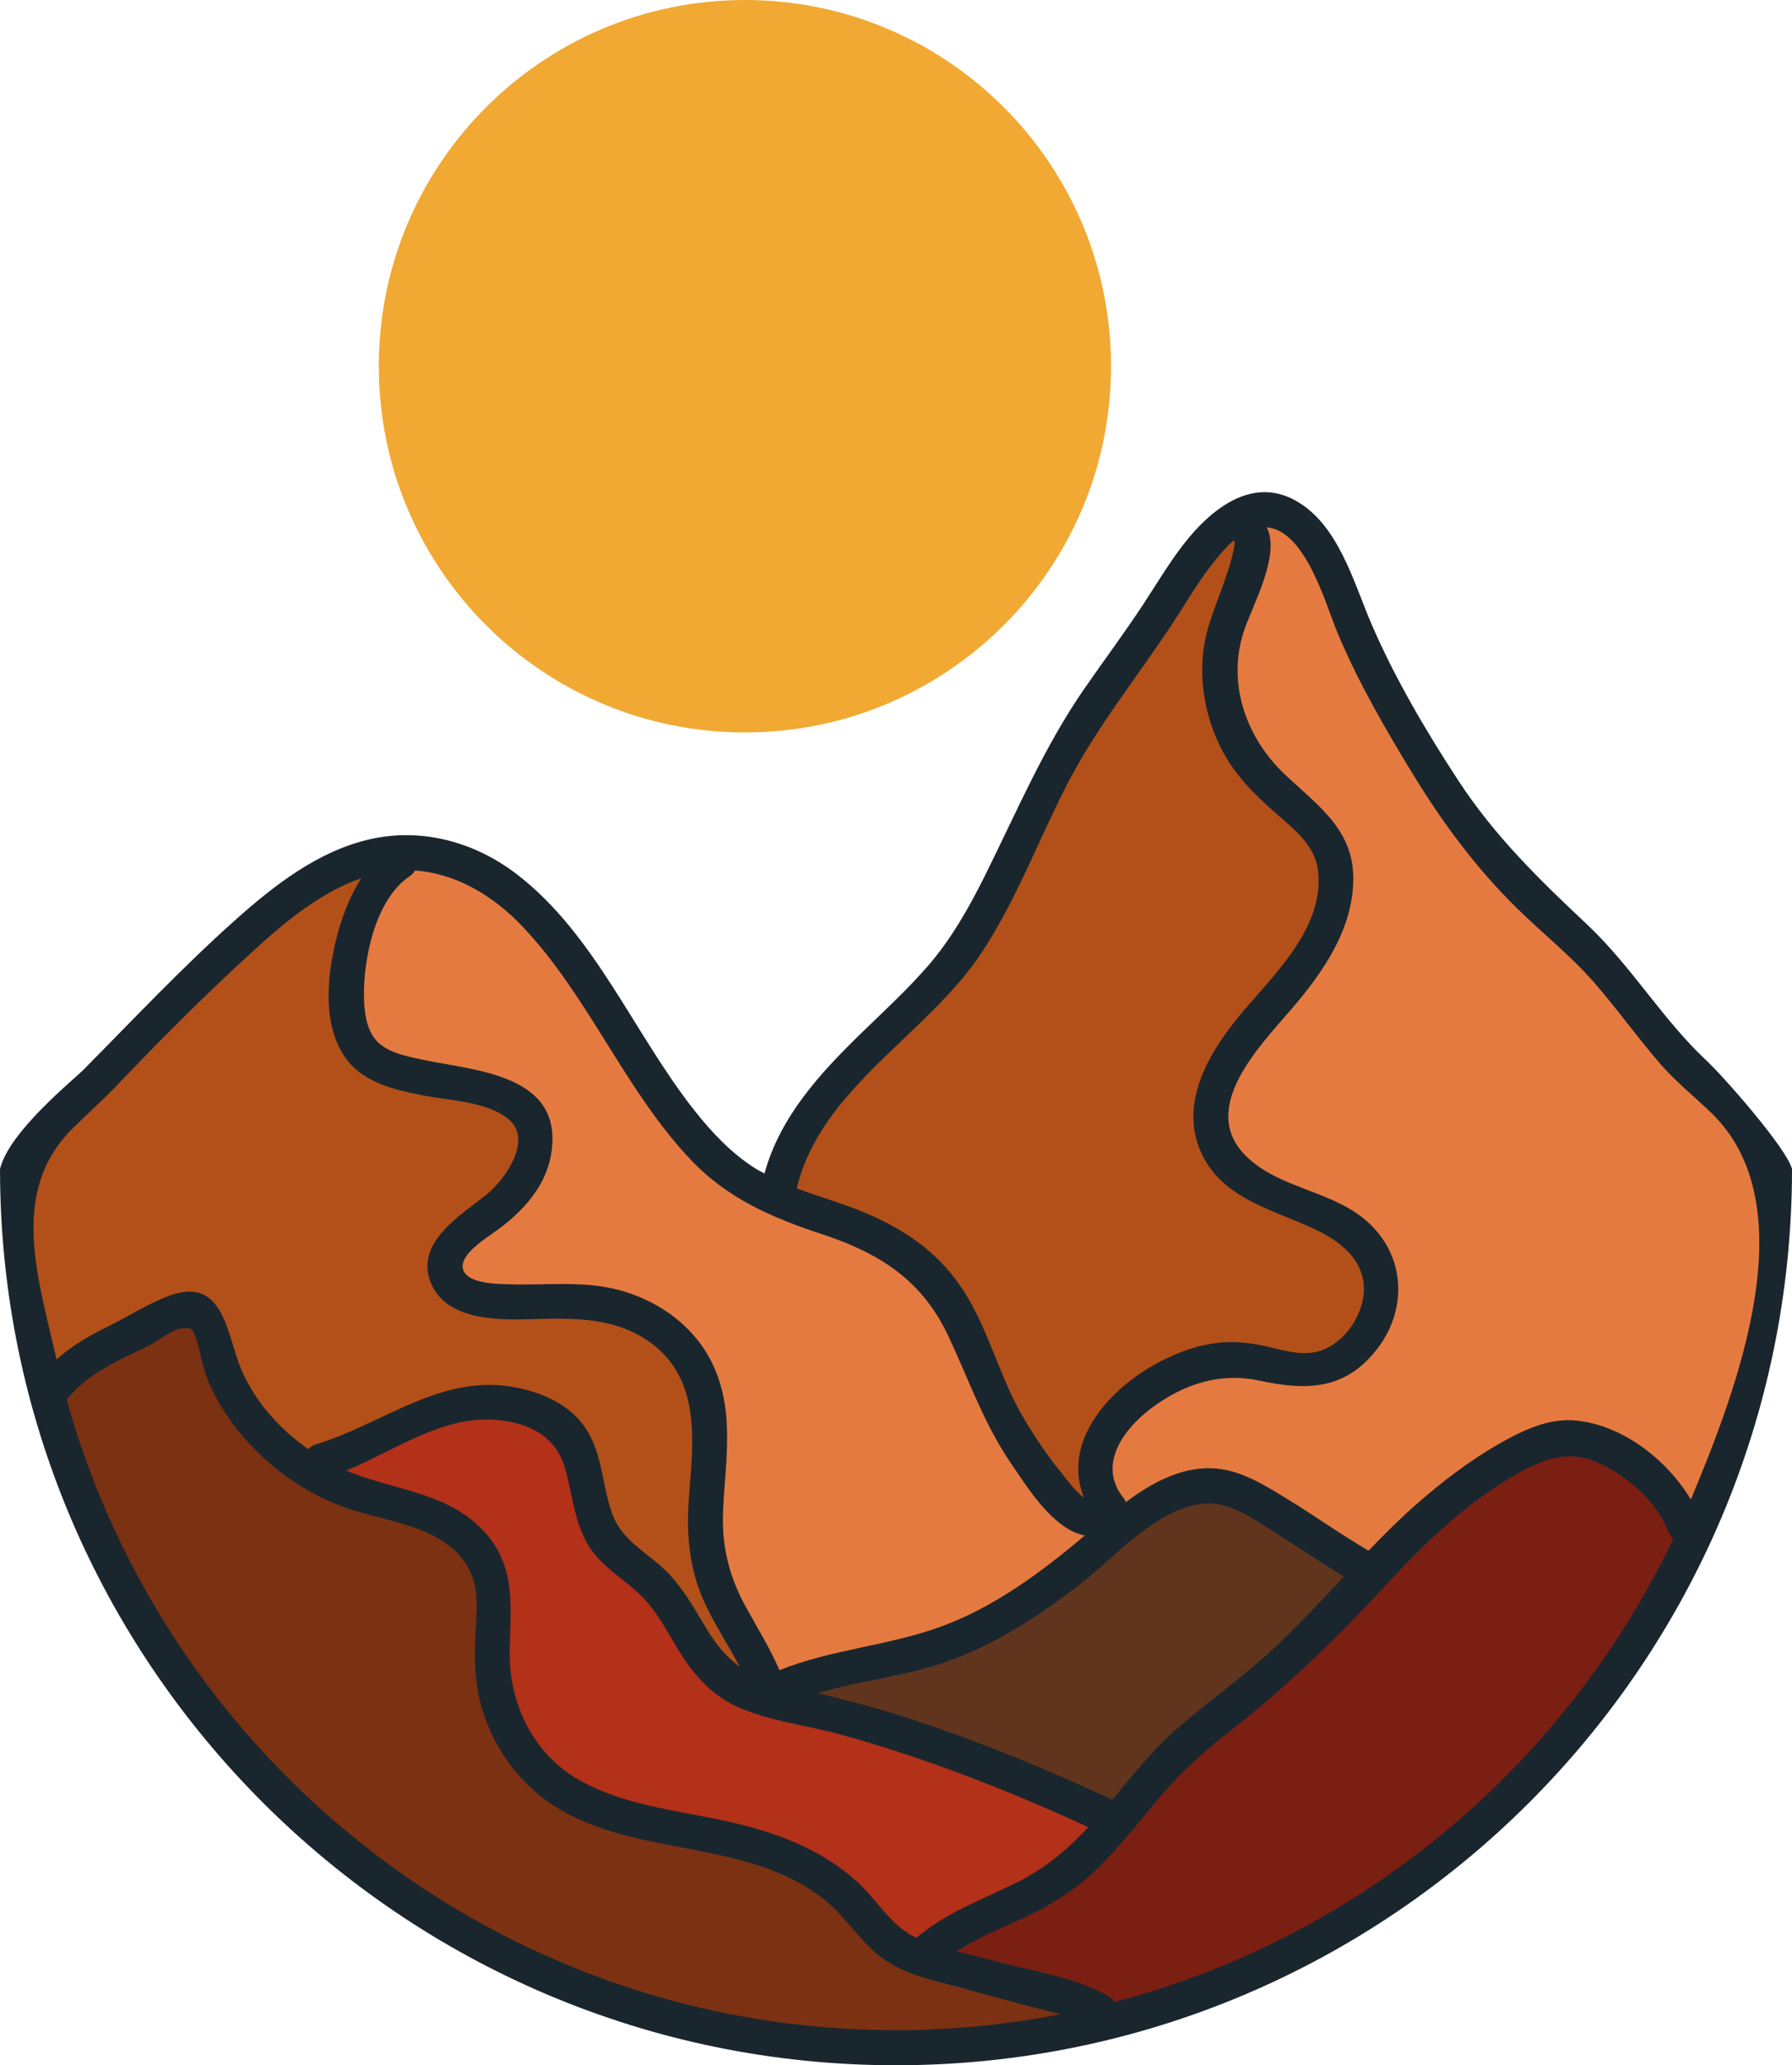 <svg xmlns="http://www.w3.org/2000/svg" width="937.39" height="1080" viewBox="0 0 937.39 1080"><g id="a"/><g id="b"><g id="c"><g id="d"><path d="M893.01 554.97c-23.24-21.64-39.49-49.58-62.69-71.4-25.21-23.7-48.47-46.29-67.55-75.5-16.84-25.76-33.23-53.58-45.41-81.89-9.43-21.91-17.08-51.52-39.31-64.22-23.34-13.33-45.16 4.83-59.01 22.78-7.54 9.77-13.85 20.33-20.59 30.64-9.98 15.28-20.95 29.88-31.32 44.89-21.2 30.69-35.28 64.23-51.82 97.45-8.32 16.71-17.56 33.15-29.83 47.31-10.78 12.42-22.92 23.57-34.71 35.01-21.61 20.98-42.83 43.98-50.86 73.63-1.59-.88-3.22-1.65-4.77-2.63-12.47-7.88-22.65-18.69-31.76-30.18-31.6-39.9-51.89-91.99-92.91-123.59-22.12-17.04-50.02-24.69-77.51-18.27-26.85 6.27-49.66 24.07-69.81 42.05-27.73 24.72-53.12 51.74-79.23 78.1-5.94 5.99-39.23 32.68-43.91 52.17.0 258.44 210.25 468.69 468.7 468.69s468.69-210.26 468.69-468.69c-2.88-11.06-36.17-48.7-44.37-56.34" fill="#1a262e"/><path d="M884.47 784.16h0c-12.84-21.45-36.81-39.58-61.21-41.4-14.16-1.06-27.99 5.87-39.93 12.75-14.78 8.52-28.52 19.04-41.38 30.21-9.13 7.93-17.66 16.49-26.06 25.2-14.18-8.28-27.54-17.83-41.53-26.42-11.28-6.92-24.08-15.17-37.56-16.49-17.57-1.72-33.56 6.87-47.86 17.48-.32-.61-.49-1.24-.97-1.82-14.48-17.6-.02-36.82 15.16-47.92 16.7-12.21 35.27-18.12 55.64-13.75 24.85 5.33 45.15 4.96 61.82-16.86 15.37-20.11 14.69-47.09-3.93-64.99-18.23-17.52-46.35-17.94-64.33-35.07-26.23-24.98 6.63-58.05 23.22-77.36 16.72-19.47 32.87-42.72 32.34-69.58-.49-24.97-19.41-37.6-35.85-53.21-20.31-19.27-30.28-47.55-21.4-74.82 4.14-12.71 19.55-40.15 11.93-54.38 20.47 1.75 30.86 40.35 37 55.03 10.77 25.8 25.25 50.75 39.82 74.58 15.29 25 32.89 48.74 53.82 69.32 13.45 13.22 28.09 24.78 40.57 39.02 12.07 13.78 22.65 28.79 34.65 42.61 8.01 9.22 17.66 16.97 26.46 25.4 50.93 48.77 13.4 145.42-10.42 202.48" fill="#e57a41"/><path d="M583.09 1046.91h0c-.7-1.04-1.67-2-2.98-2.77-17.81-10.58-40.85-13.32-60.52-18.87-6.19-1.75-12.74-3.17-19.24-4.8 10.66-6.94 22.69-11.77 34.19-17.09 14.72-6.8 27.89-14.9 39.56-26.25 12.18-11.85 22.42-25.45 33.44-38.33 11.2-13.1 23.46-23.88 37.01-34.46 28.78-22.47 54.95-47.83 79.67-74.67 21.17-22.99 43.51-44.68 71.15-59.89 14.46-7.96 27.05-11.63 42.52-3.97 14.22 7.04 28.8 19.65 34.64 34.79.65 1.7 1.7 2.89 2.88 3.86-56.48 118.42-163.11 208.5-292.3 242.46" fill="#7b1f13"/><path d="M468.7 1061.67h0c-206.55.0-380.95-139.81-433.83-329.73 8.33-10.29 19.12-16.69 30.91-22.43 4.47-2.18 9.04-4.15 13.41-6.52 4.61-2.5 10.88-7.88 16.19-8.38 5.5-.52 5.61.84 7.55 6.63 1.43 4.27 2.2 8.74 3.36 13.08 2.91 10.94 8.8 21.11 15.48 30.16 14.31 19.4 34.39 34.65 56.95 43.22 22.77 8.65 56.57 9.5 67.79 35.45 3.84 8.89 2.85 18.96 2.35 28.37-.69 12.84-.92 25.42 2.19 38.01 5.62 22.69 20.13 43.36 40.09 55.65 43.03 26.46 100.27 16.21 140.44 48.5 10.8 8.68 17.88 20.92 28.79 29.39 13.09 10.17 29.33 12.73 44.86 17.08 11.23 3.15 22.47 6.18 33.75 9.16 5.02 1.33 10.36 2.55 15.59 4.06-27.81 5.39-56.49 8.31-85.86 8.31" fill="#7c3112"/><path d="M37.93 590.18c7.69-7.65 15.81-14.81 23.3-22.67 22.45-23.53 45.47-46.6 69.44-68.59 16.99-15.59 36.1-31.97 58.34-39.66-6.65 10.29-10.93 22.42-13.62 33.9-4.45 19.01-6.55 43.45 5.49 60.25 9.24 12.89 26.05 16.66 40.74 19.5 13.59 2.63 32.77 3.09 44.08 12.09 13.65 10.86-1.78 32.24-11.43 39.88-13.85 10.97-38.07 25.54-28.51 46.88 8.31 18.54 34.36 18.62 51.52 18.11 22.09-.66 44.74-1.34 63.45 12.57 25.84 19.22 21.98 51.3 19.72 79.61-1.46 18.34-.33 36.17 6.89 53.29 5.35 12.69 13.26 24.09 19.58 36.26-6.94-5-12.37-11.71-17.19-19.65-6.89-11.34-13.28-23.24-23.27-32.25-10.08-9.1-21.6-15-26.36-28.48-4.93-13.97-4.93-29.53-12.64-42.55-7.81-13.19-22.24-19.95-36.81-22.94-39.56-8.11-69.66 18.8-105.42 29.58-1.73.52-2.97 1.45-3.98 2.52-15.01-10.51-27.71-24.78-34.85-41.24-7.75-17.86-8.87-49.2-37.14-39.25-11.34 3.99-21.93 11.06-32.73 16.32-9.73 4.73-19.02 10.12-26.96 17.24-9.84-43.4-24.81-87.71 8.37-120.74" fill="#b35019"/><path d="M214.27 458.21h0c1.26-.85 2.19-1.87 2.86-2.97 21.55 1.47 41.07 13.34 56.11 29.18 34.6 36.45 53.28 85.17 87.91 121.88 19.25 20.41 42.7 30.5 68.9 39.13 30.03 9.89 52.24 23.93 66.05 53.29 10.76 22.88 18.54 45.84 32.96 66.85 8.24 12.01 21.85 34.38 38.43 37.38l-.02.02c-22.85 19.24-47.66 37.74-76.03 47.93-27.45 9.86-56.74 11.64-83.69 22.5-4.93-11.32-11.33-21.75-17.35-32.6-9.07-16.33-13.03-32.51-12.14-51.19 1.24-26.32 6.28-52.05-5.77-76.82-8.97-18.43-25.99-31.11-45.27-37.19-20.26-6.39-40.35-3.29-61.05-4-6-.21-21.48-.18-23.89-7.64-2.63-8.15 13.89-17.65 18.93-21.47 15.24-11.56 27.5-26.22 27.78-46.52.47-34.55-42.62-36.4-67.36-41.69-7.45-1.59-16.41-3.18-22.56-8.04-7.01-5.52-8.42-15.61-8.65-23.98-.55-20.22 5.72-51.78 23.85-64.04" fill="#e57a41"/><path d="M465.19 895.4h0c-12.37-3.81-24.88-6.89-37.41-9.96 21.88-6.59 45.08-8.71 66.82-16.27 26.12-9.08 48.95-24.12 70.67-40.95 18.73-14.51 39.23-39.01 64.04-41.9 13.89-1.61 28 9.07 39.21 16.13 11.54 7.27 22.8 14.94 34.47 21.99-12.92 13.8-25.76 27.69-39.78 40.37-15.1 13.65-31.69 25.38-47.02 38.69-12.89 11.18-23.49 24.55-34.35 37.63-37.89-17.65-76.67-33.41-116.64-45.74" fill="#61351d"/><path d="M254.06 801.79h0c-18.65-21.06-45.98-22.1-70.48-31.75-.8-.31-1.57-.73-2.36-1.06 25.55-10.62 50.59-28.99 78.61-26.44 16.94 1.54 30.89 8.43 35.75 25.29 3.89 13.5 4.74 28.01 12.2 40.28 6.94 11.42 18.45 17.34 27.7 26.45 9.3 9.16 14.65 21.2 21.73 31.98 7.09 10.79 15.88 20.12 27.72 25.65 17 7.93 37.29 9.99 55.32 15 44.36 12.35 87.26 29.03 129.03 48.32-10.95 11.71-22.79 21.76-37.7 29.08-18.01 8.84-36.66 15.6-52.16 28.7-.57-.28-1.2-.46-1.76-.75-12.23-6.46-19.03-19.08-28.99-28.21-19.71-18.06-44.63-26.82-70.35-32.33-25.17-5.39-52.29-8.14-75.1-20.98-24.19-13.61-36.94-39.87-36.6-67.08.28-22.64 3.73-43.74-12.57-62.15" fill="#b33019"/><path d="M513.53 498.12h0c18.37-27.85 29.87-59.39 45.17-88.88 15.63-30.12 37.1-56.3 55.57-84.6 6.19-9.49 11.91-19.34 18.82-28.34 3.33-4.33 7.46-9.53 12.24-13.66.08.12.13.23.22.35.12.15.19.21.28.29-.03.23-.06.55-.06.99-.01 1.74-.5 3.45-.87 5.14-1.06 4.79-2.68 9.49-4.26 14.12-3.13 9.16-7.1 18.22-9.46 27.63-5.77 23.03-.39 49.58 12.85 69.1 6.83 10.07 15.52 18.14 24.61 26.11 8.99 7.88 19.27 16.05 20.8 28.73 3.5 29.12-21.64 53.17-38.71 73.21-16.28 19.12-33.31 45.28-23.67 71.33 9.7 26.21 36.82 32.22 59.48 42.59 11.38 5.21 23.3 13 26.31 26.04 3.44 14.87-7.73 33.26-22.08 38.08-10.23 3.43-21.6-1.04-31.68-2.99-9.64-1.86-18.65-2.18-28.28-.15-35.52 7.46-78.65 43.28-63.77 79.99-4.67-3.31-9.64-10.35-12.03-13.27-7.27-8.87-13.72-18.53-19.57-28.39-12.57-21.17-18.02-45.84-31.4-66.55-16.09-24.91-39.96-37.56-67.34-46.66-6.69-2.23-13.38-4.4-19.93-6.89 12.45-52.37 68.48-80.42 96.79-123.33" fill="#b35019"/><path d="M389.66.0c105.77.0 191.51 85.74 191.51 191.51s-85.74 191.51-191.51 191.51-191.51-85.74-191.51-191.51S283.9.0 389.66.0" fill="#f1a933" fill-rule="evenodd"/></g></g></g></svg>